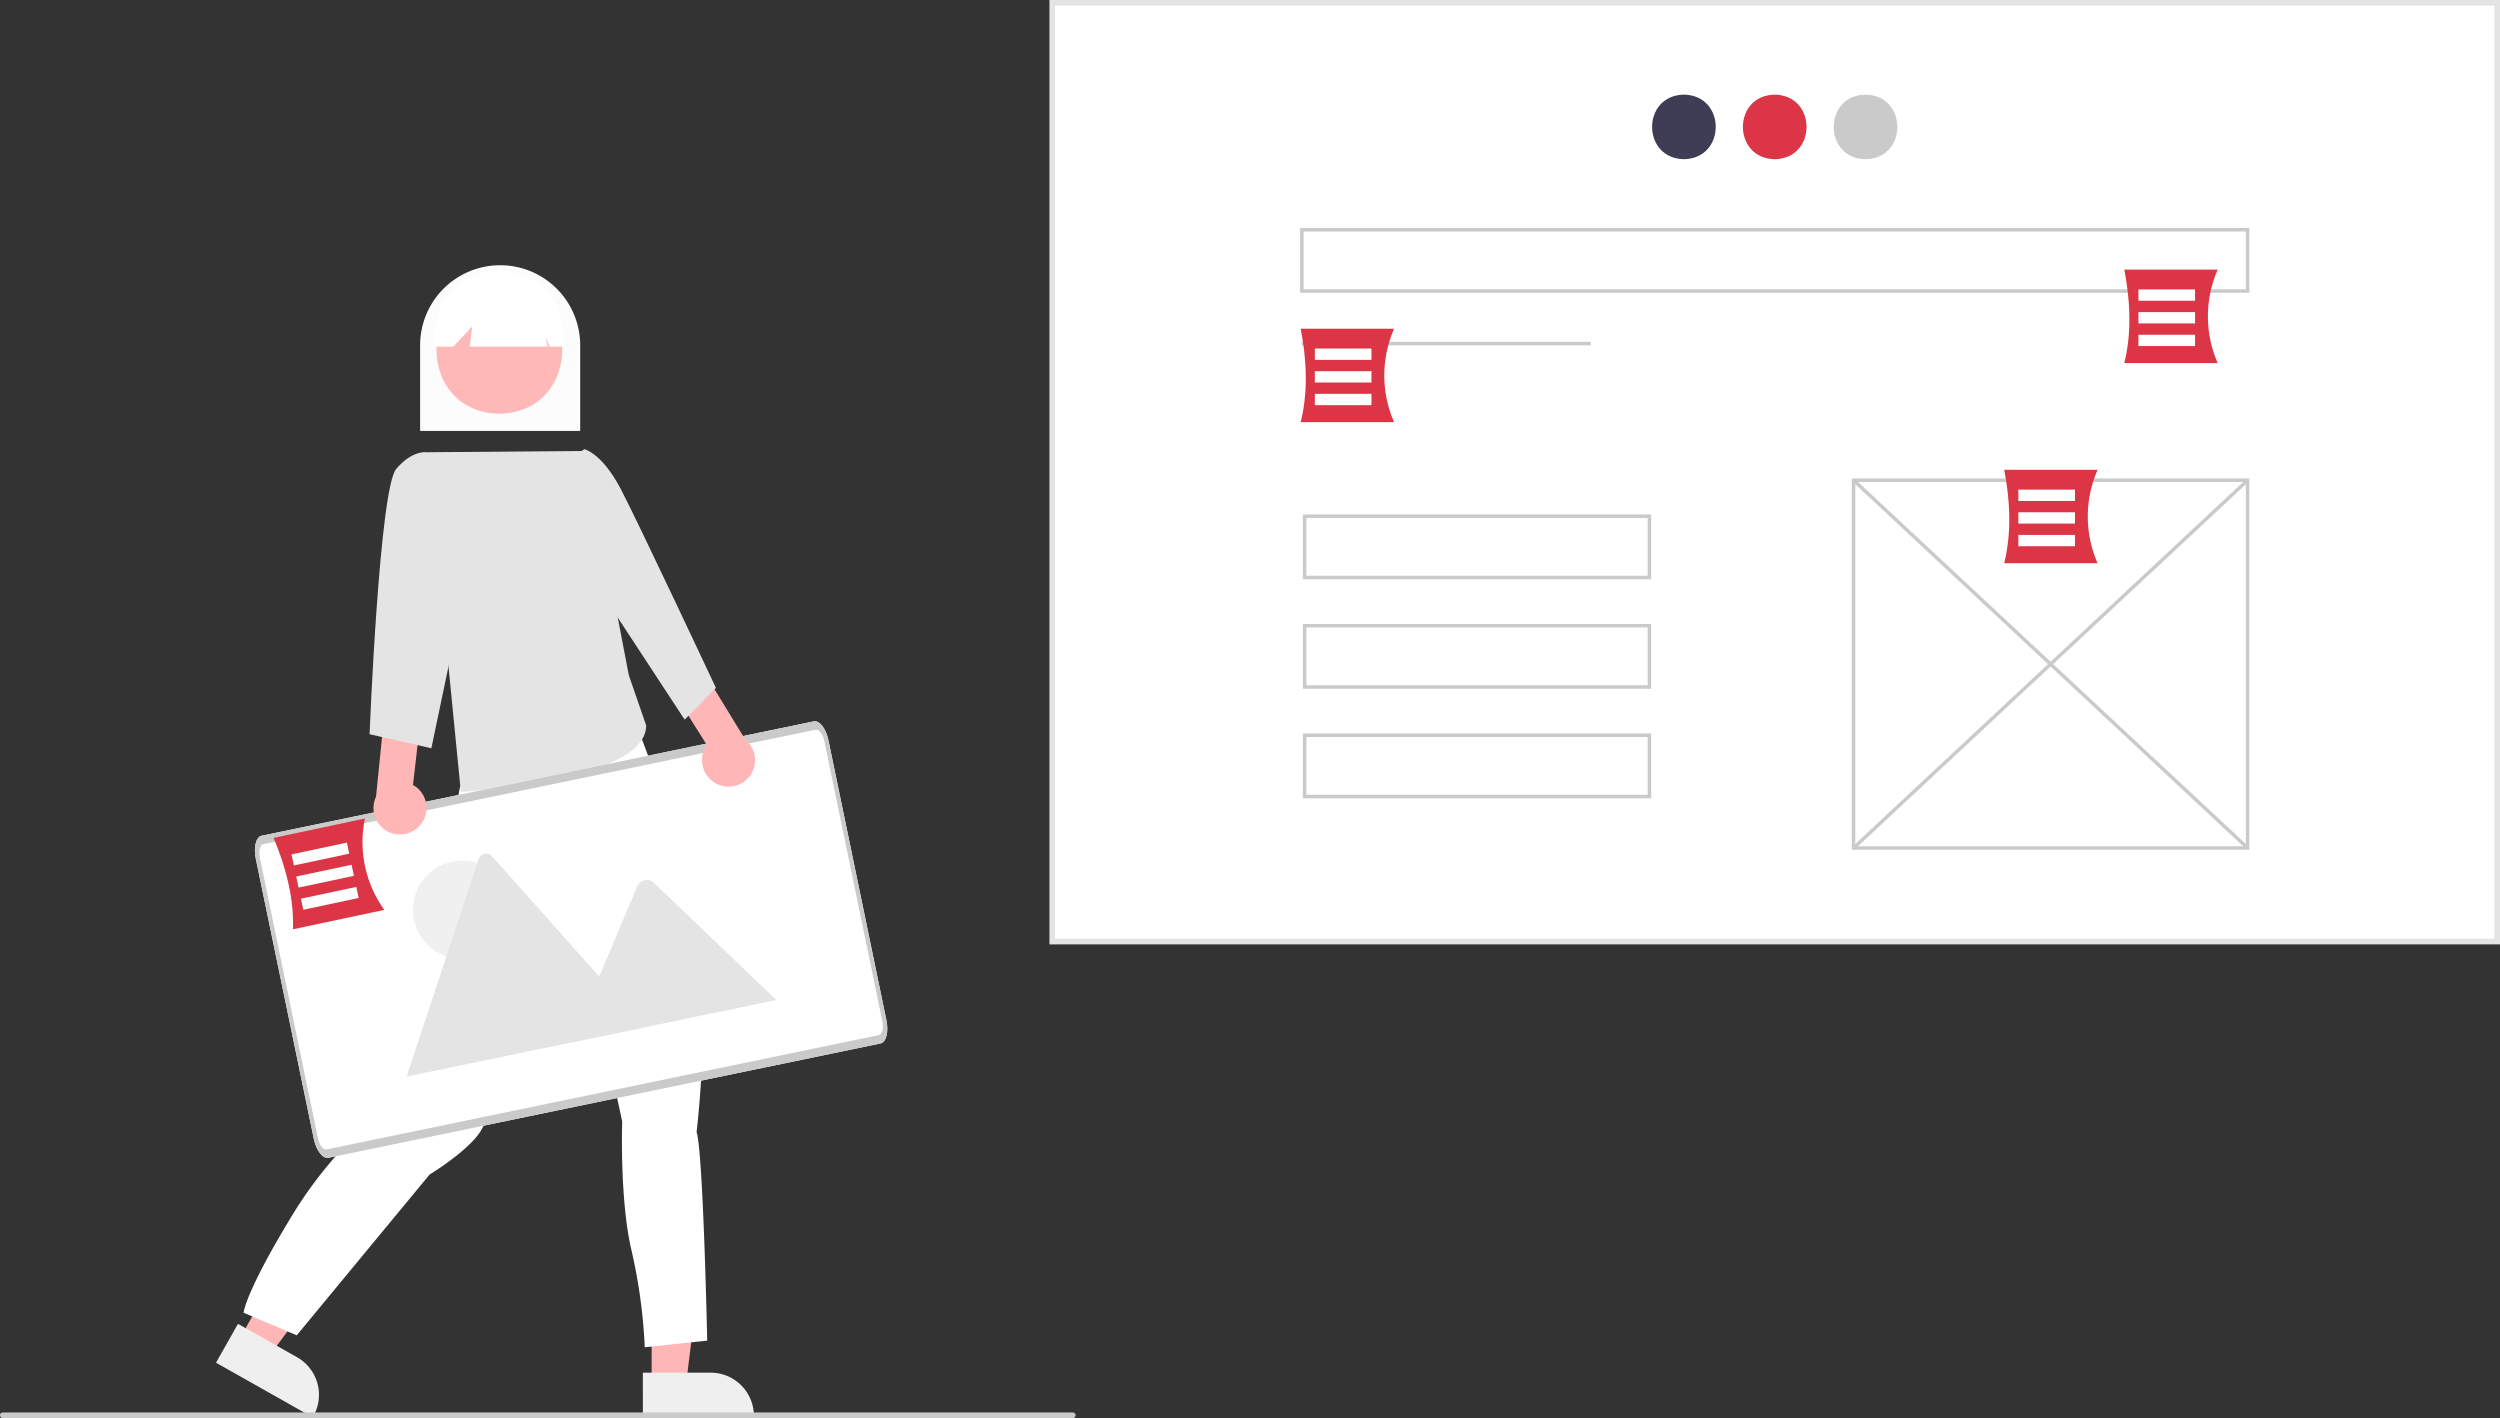 <svg width="890.215" height="504.948" xmlns="http://www.w3.org/2000/svg">

 <rect width="100%" height="100%" fill="#333333" stroke="none"/>

 <g>
  <title>Layer 1</title>
  <rect id="svg_1" fill="#fff" height="334.285" width="514.525" y="1" x="374.69"/>
  <path id="svg_2" fill="#e4e4e4" d="m890.215,336.285l-516.525,0l0,-336.285l516.525,0l0,336.285zm-514.525,-2l512.525,0l0,-332.285l-512.525,0l0,332.285z"/>
  <path id="svg_3" fill="#3f3d56" d="m599.617,33.695c15.113,0.258 15.111,22.738 -0,22.994c-15.112,-0.258 -15.11,-22.738 0,-22.994z"/>
  <path id="svg_4" fill="#dc3545" d="m631.952,33.695c15.113,0.258 15.11,22.738 -0,22.994c-15.112,-0.258 -15.11,-22.738 0,-22.994z"/>
  <path id="svg_5" fill="#cacaca" d="m664.288,33.695c15.113,0.258 15.11,22.738 -0,22.994c-15.112,-0.258 -15.11,-22.738 0,-22.994z"/>
  <rect id="svg_6" fill="#cacaca" height="1.247" width="102.905" y="121.727" x="463.563"/>
  <path id="svg_7" fill="#cacaca" d="m800.966,302.59l-141.572,0l0,-132.217l141.572,0l0,132.217zm-140.325,-1.247l139.078,0l0,-129.723l-139.078,0l-0,129.723z"/>
  <rect id="svg_8" transform="rotate(-46.975 -191.005 587.386)" fill="#cacaca" height="191.948" width="1.248" y="925.419" x="693.444"/>
  <rect id="svg_9" transform="rotate(-43.022 -213.002 523.054)" fill="#cacaca" height="1.248" width="191.948" y="956.438" x="576.097"/>
  <path id="svg_10" fill="#cacaca" d="m800.966,104.264l-338.027,0l0,-23.076l338.027,0l0,23.076zm-336.78,-1.247l335.533,0l0,-20.581l-335.533,0l0,20.581z"/>
  <path id="svg_11" fill="#cacaca" d="m587.966,206.264l-124.027,0l0,-23.076l124.027,0l0,23.076zm-122.78,-1.247l121.533,0l0,-20.581l-121.533,0l0,20.581z"/>
  <path id="svg_12" fill="#cacaca" d="m587.966,245.264l-124.027,0l0,-23.076l124.027,0l0,23.076zm-122.78,-1.247l121.533,0l0,-20.581l-121.533,0l0,20.581z"/>
  <path id="svg_13" fill="#cacaca" d="m587.966,284.264l-124.027,0l0,-23.076l124.027,0l0,23.076zm-122.78,-1.247l121.533,0l0,-20.581l-121.533,0l0,20.581z"/>
  <path id="svg_14" fill="#dc3545" d="m496.42,150.32l-33.265,0c2.568,-10.334 2.258,-21.514 0,-33.265l33.265,0a41.352,41.352 0 0 0 0,33.265z"/>
  <rect id="svg_15" fill="#fff" height="4.032" width="20.161" y="124.111" x="468.195"/>
  <rect id="svg_16" fill="#fff" height="4.032" width="20.161" y="132.176" x="468.195"/>
  <rect id="svg_17" fill="#fff" height="4.032" width="20.161" y="140.24" x="468.195"/>
  <path id="svg_18" fill="#dc3545" d="m746.927,200.557l-33.265,0c2.568,-10.334 2.258,-21.514 0,-33.265l33.265,0a41.352,41.352 0 0 0 0,33.265z"/>
  <rect id="svg_19" fill="#fff" height="4.032" width="20.161" y="174.348" x="718.702"/>
  <rect id="svg_20" fill="#fff" height="4.032" width="20.161" y="182.413" x="718.702"/>
  <rect id="svg_21" fill="#fff" height="4.032" width="20.161" y="190.477" x="718.702"/>
  <path id="svg_22" fill="#dc3545" d="m789.696,129.275l-33.265,0c2.568,-10.334 2.258,-21.514 0,-33.265l33.265,0a41.353,41.353 0 0 0 0,33.265z"/>
  <rect id="svg_23" fill="#fff" height="4.032" width="20.161" y="103.066" x="761.471"/>
  <rect id="svg_24" fill="#fff" height="4.032" width="20.161" y="111.13" x="761.471"/>
  <rect id="svg_25" fill="#fff" height="4.032" width="20.161" y="119.195" x="761.471"/>
  <path id="svg_26" fill="#fcfcfc" d="m206.598,153.448l-57,0l0,-30.5a28.5,28.5 0 0 1 57,0l0,30.5z"/>
  <polygon id="svg_27" fill="#ffb6b6" points="232.043 492.792 244.302 492.792 250.135 445.504 232.041 445.505 232.043 492.792"/>
  <path id="svg_28" fill="#efefef" d="m228.915,488.79l24.144,-0.001l0.001,0a15.387,15.387 0 0 1 15.386,15.386l0,0.5l-39.531,0.001l-0.001,-15.887z"/>
  <polygon id="svg_29" fill="#ffb6b6" points="85.489 476.431 96.165 482.458 124.493 444.147 108.736 435.252 85.489 476.431"/>
  <path id="svg_30" fill="#efefef" d="m84.734,471.408l21.025,11.869l0.001,0a15.387,15.387 0 0 1 5.834,20.963l-0.246,0.435l-34.424,-19.433l7.81,-13.835z"/>
  <path id="svg_31" fill="#ffffff" d="m163.843,280.121l-0.946,4.73s-2.838,2.838 -1.419,4.257s0.946,8.042 0.946,8.042c-0.794,12.076 -16.573,79.936 -19.395,93.189c0,0 -21.76,14.191 -38.789,42.101s-17.503,35.005 -17.503,35.005l18.922,8.042l47.304,-57.238s13.245,-8.042 17.976,-15.137s34.059,-80.417 34.059,-80.417l16.556,76.633s-0.946,27.909 3.311,45.885a192.521,192.521 0 0 1 4.73,34.532l22.233,-2.365s-1.419,-67.172 -3.784,-74.268c0,0 9.934,-81.836 -9.934,-114.476l-16.012,-42.687l-15.682,-6.036l-42.574,40.209z"/>
  <path id="svg_32" fill="#ffb8b8" d="m177.806,101.904c29.847,0.51 29.842,44.907 -0.001,45.412c-29.846,-0.51 -29.841,-44.907 0.001,-45.412z"/>
  <path id="svg_33" fill="#ffffff" d="m200.775,123.432l-5.073,0l-1.381,-3.454l0.691,3.454l-27.744,0l0.903,-7.227l-6.744,7.227l-6.727,0l0,-3.916a23.038,23.038 0 1 1 46.076,0l0,3.916z"/>
  <path id="svg_34" fill="#e4e4e4" d="m208.582,160.579l-56.405,0.457l11.921,120.913s65.959,-3.481 66,-23.614l-6.179,-17.891l-15.337,-79.865z"/>
  <path fill="#fff" d="m313.553,371.56l-196.621,40.718c-2.011,0.411 -4.33,-2.583 -5.184,-6.696l-20.666,-99.796c-0.852,-4.113 0.09,-7.781 2.098,-8.204l196.621,-40.718c2.011,-0.411 4.33,2.583 5.184,6.696l20.666,99.795c0.849,4.113 -0.092,7.784 -2.098,8.205z" id="a921541c-c001-4299-8f7c-75c007cac120"/>
  <g id="a63949a2-a794-48d0-a35a-8c12e4616a27">
   <circle fill="#f0f0f0" r="17.558" cy="323.998" cx="164.595" id="bdfdee77-367c-420e-9119-e33862087a46"/>
   <path fill="#e4e4e4" d="m229.484,365.815l-84.345,17.467a1.763,1.763 0 0 1 -0.32,0.04l25.584,-77.358a2.852,2.852 0 0 1 4.862,-1.007l36.374,40.825l1.743,1.953l16.102,18.08z" id="f21c0c69-10dc-4e04-b124-1a0d4dcadc3b"/>
   <path fill="#e4e4e4" d="m276.445,356.091l-72.952,15.107l9.884,-23.46l0.711,-1.69l12.88,-30.574a3.807,3.807 0 0 1 5.469,-1.477a3.398,3.398 0 0 1 0.334,0.275l43.676,41.818z" id="a63814cd-9c0a-4ddf-af41-edb1ac5f3322"/>
  </g>
  <path fill="#cacaca" d="m313.553,371.56l-196.621,40.718c-2.011,0.411 -4.33,-2.583 -5.184,-6.696l-20.666,-99.796c-0.852,-4.113 0.09,-7.781 2.098,-8.204l196.621,-40.718c2.011,-0.411 4.33,2.583 5.184,6.696l20.666,99.795c0.849,4.113 -0.092,7.784 -2.098,8.205zm-219.756,-70.999c-1.206,0.25 -1.769,2.455 -1.259,4.923l20.666,99.795c0.511,2.467 1.904,4.265 3.111,4.018l196.621,-40.718c1.206,-0.25 1.769,-2.454 1.259,-4.923l-20.666,-99.795c-0.511,-2.467 -1.904,-4.265 -3.111,-4.018l-196.621,40.718z" id="e00a8b63-2679-46d7-8caf-93b6261f662d"/>
  <path id="svg_35" fill="#ffb6b6" d="m255.38,279.19a9.377,9.377 0 0 1 -3.673,-13.901l-11.422,-18.13l9.324,-9.628l15.771,25.829a9.428,9.428 0 0 1 -10,15.83z"/>
  <path id="svg_36" fill="#e4e4e4" d="m199.915,165.341l8.183,-5.392s6.315,1.416 13.031,14.334s33.801,70.672 33.801,70.672l-11.133,11.303l-29.699,-45.309l-14.183,-45.608z"/>
  <path id="svg_37" fill="#ffb6b6" d="m149.763,293.637a9.377,9.377 0 0 0 -2.705,-14.122l2.451,-21.287l-12.573,-4.644l-3.039,30.11a9.428,9.428 0 0 0 15.866,9.943l-0,0z"/>
  <path id="svg_38" fill="#e4e4e4" d="m159.598,171.448l-7.421,-10.373s-5.079,-1.127 -11.079,5.873s-9.5,94.5 -9.5,94.5l22,5l13,-62l-7,-33z"/>
  <path id="svg_39" fill="#cacaca" d="m382,504.948l-381,0a1,1 0 0 1 0,-2l381,0a1,1 0 0 1 0,2z"/>
  <path id="svg_40" fill="#dc3545" d="m136.854,324l-32.54,6.909c0.366,-10.642 -2.259,-21.513 -6.909,-32.54l32.54,-6.909a41.353,41.353 0 0 0 6.909,32.54z"/>
  <rect id="svg_41" transform="rotate(-11.987 -253.212 -130.724)" fill="#fff" height="4.032" width="20.161" y="368.889" x="5.681"/>
  <rect id="svg_42" transform="rotate(-11.987 -254.813 -130.204)" fill="#fff" height="4.032" width="20.161" y="377.297" x="5.754"/>
  <rect id="svg_43" transform="rotate(-11.987 -256.415 -129.684)" fill="#fff" height="4.032" width="20.161" y="385.705" x="5.827"/>
 </g>
</svg>